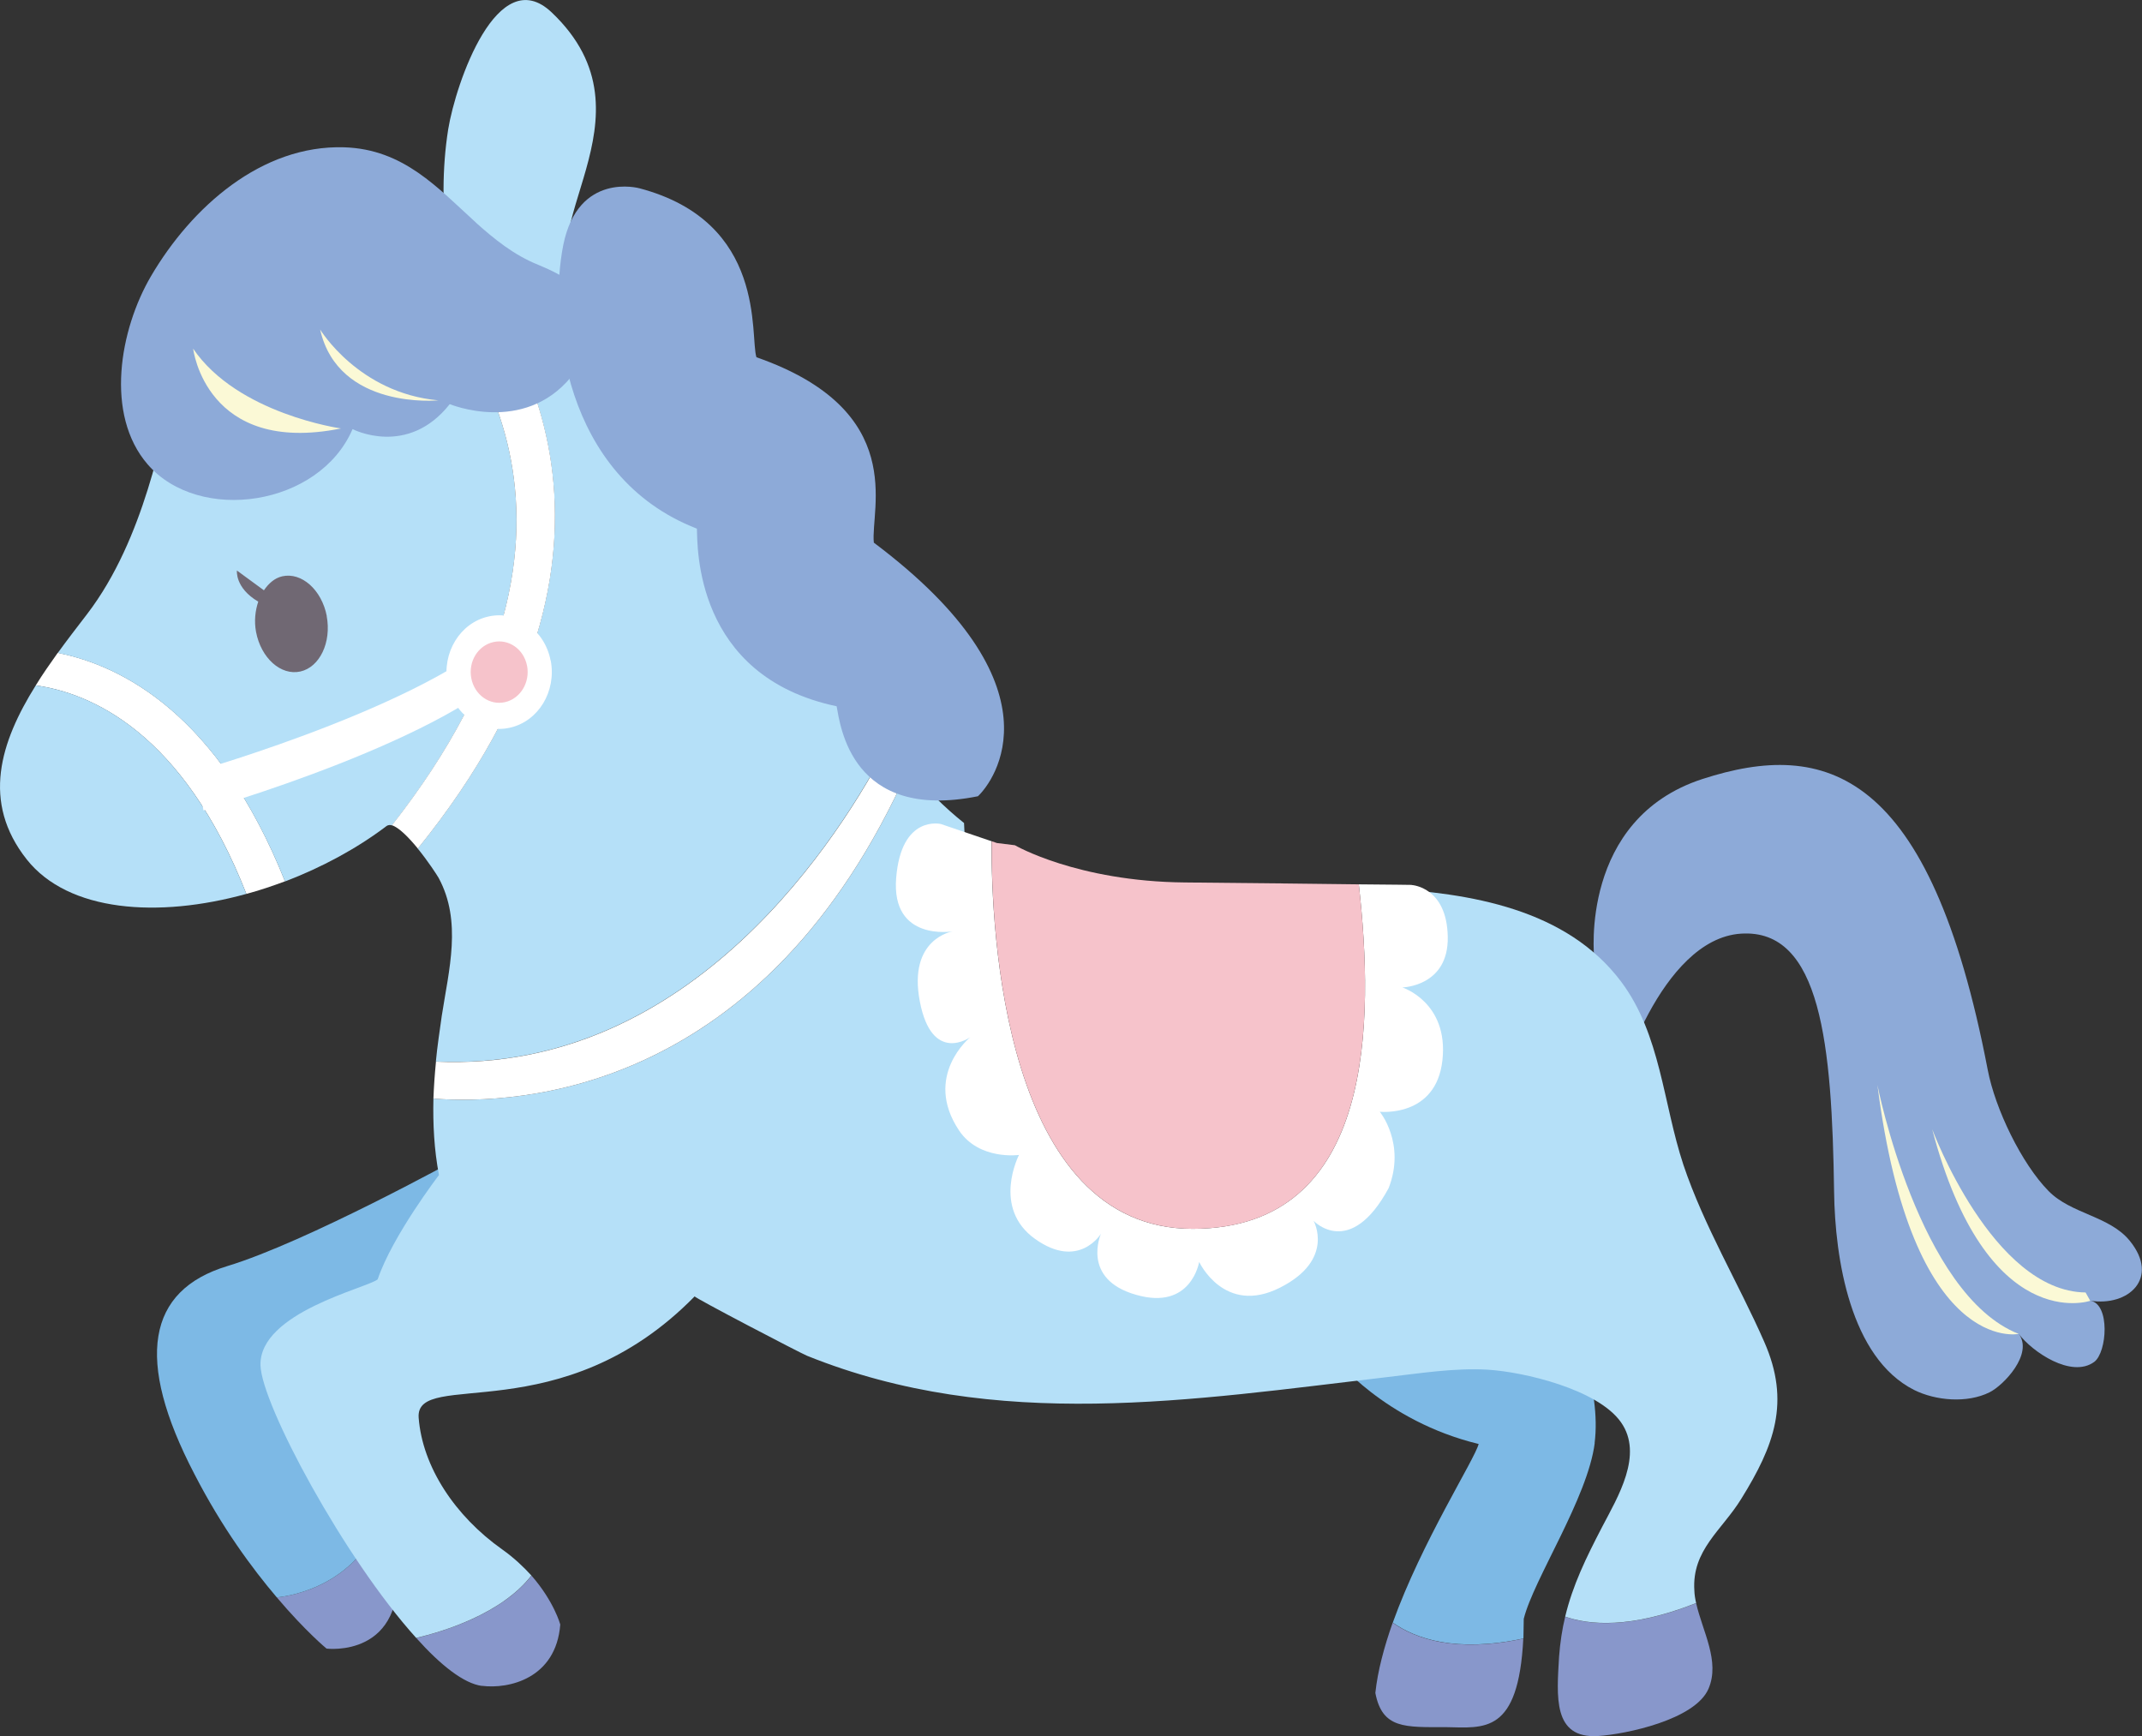 <?xml version="1.0" encoding="UTF-8"?><svg id="_レイヤー_2" xmlns="http://www.w3.org/2000/svg" viewBox="0 0 192.84 156.29"><rect x="0" y="0" width="192.84" height="156.29" fill="#333333" stroke="none"/><defs><style>.cls-1{fill:#8daad8;}.cls-2{fill:#706873;}.cls-3{fill:#f6c3cb;}.cls-4{fill:#fbf9d6;}.cls-5{fill:#7db9e5;}.cls-6{fill:#b5e0f8;}.cls-7{fill:#fff;}.cls-8{fill:#f7d7c4;}.cls-9{fill:#8897cb;}</style></defs><g id="_レイヤー_1-2"><path class="cls-8" d="M18.43,31.43s2.68,10.97,13.31,7.19"/><path class="cls-9" d="M24.92,143.8c2.59,3.06,4.48,4.61,4.48,4.61,0,0,7.26.92,6.33-7.91-.17-1.71-.53-3.26-1.02-4.67-2.23,6.8-8.34,7.83-9.79,7.97Z"/><path class="cls-5" d="M46.37,108.76c-2.7-4.49-5.05-4.51-5.05-4.51,0,0-13.72,7.57-20.87,9.73-7.18,2.18-8.35,8.37-2.94,18.73,2.47,4.8,5.2,8.49,7.41,11.09,1.45-.14,7.56-1.17,9.79-7.97-1.96-5.87-5.81-9.05-5.81-9.05l12.11-9.2s8.05-4.35,5.37-8.82Z"/><path class="cls-5" d="M143.56,129.91c.62-4.93-1.83-10.89-3.45-12.48-1.61-1.63-18.02,2.89-18.02,2.89l-1.99,1.86s4.5,5.75,13.02,7.81c-.35,1.38-5.12,8.81-7.73,16.08,2.02,1.43,5.64,2.74,11.76,1.43,0-.55.03-1.13.03-1.77.89-3.58,5.76-10.87,6.39-15.83Z"/><path class="cls-9" d="M125.38,146.08c-.77,2.18-1.35,4.34-1.56,6.32.62,3.25,2.68,3.08,6.35,3.08,3.45.06,6.53.66,6.97-7.97-6.11,1.31-9.74,0-11.76-1.43Z"/><path class="cls-1" d="M143.52,86.16s-1.34-12.42,9.74-16.03c11.06-3.59,20.49-.91,25.69,26.17.67,3.52,3.05,8.46,5.49,10.93,2.03,2.06,5.48,2.23,7.3,4.47,2.73,3.36-.13,5.94-3.56,5.39,1.81.29,1.52,4.65.36,5.51-2.05,1.5-5.58-.9-6.8-2.53,1.35,1.81-1.37,4.65-2.63,5.27-2.01,1-4.84.76-6.8-.22-5.73-2.91-7.11-11.81-7.19-17.83-.19-13.22-1.17-23.73-8.4-23.24-7.23.49-11.22,13.8-11.06,14.61.16.82-2.13-12.5-2.13-12.5Z"/><path class="cls-9" d="M140.91,145.54c-.27,1.11-.45,2.29-.55,3.59-.2,3.55-.6,7.4,3.51,7.15,2.53-.17,8.74-1.47,9.94-4.25,1.07-2.47-.54-5.18-1.11-7.71-5.93,2.35-9.68,1.96-11.79,1.22Z"/><path class="cls-9" d="M43.38,151.76c2.41.31,6.68-.64,7.06-5.52,0,0-.56-2.08-2.59-4.4-2.67,3.43-7.87,5.02-10.37,5.62,2.19,2.45,4.29,4.1,5.91,4.31Z"/><path class="cls-7" d="M5.19,58.78c-.69.98-1.37,1.93-1.97,2.92,4.89.69,13.22,4.15,18.96,18.77,1.17-.31,2.34-.71,3.48-1.13-6.01-15.06-14.68-19.42-20.46-20.57Z"/><path class="cls-6" d="M35.09,22.86c-5.45.6-13.9,3.11-19.54,12.6-.94,3.32-2.48,12.99-7.7,19.81-.88,1.15-1.79,2.32-2.65,3.51,5.78,1.15,14.44,5.51,20.46,20.57,3.3-1.26,6.45-2.95,9.14-4.99.14-.1.31-.11.49-.06,21.48-27.39,6.73-45.25-.19-51.43Z"/><path class="cls-6" d="M3.22,61.7c-3.19,5.1-4.91,10.49-.81,15.67,3.75,4.73,11.82,5.3,19.77,3.1-5.74-14.62-14.06-18.09-18.96-18.77Z"/><path class="cls-6" d="M79.99,66.95c-6.59-8.67-11.36-20.06-16.86-28.14-3.16-4.61-6.63-9-10.66-12.72-5.51-5.11,7.22-15.47-2.81-24.98-4.86-4.6-8.63,6.37-9.31,10.53-.56,3.55-.53,7.21-.08,10.77,6.41,7.03,19.43,26.67-2.66,53.98.92,1.13,1.72,2.36,1.88,2.64,2.12,3.92.92,8.27.28,12.43-.19,1.36-.4,2.73-.53,4.1,23.16,1.05,36.54-20.51,40.74-28.62Z"/><path class="cls-6" d="M158.82,120.77c-2.26-5.15-5.41-10.38-7.27-15.92-1.83-5.54-2.04-11.7-5.58-16.45-4.92-6.58-13.6-8.02-21.48-8.43.71,12.03-.23,33.45-17.97,31.4-16.44-1.88-19.27-26.82-19.73-37.28-1.79-1.43-3.44-3.09-5-4.92-12.98,29.26-35.08,30.31-42.77,29.73-.05,2.3.06,4.57.5,6.88,0,0-4.18,5.45-5.52,9.39-.9.77-10.67,2.96-10.55,7.74.11,3.56,7.56,17.4,14.02,24.54,2.5-.59,7.71-2.19,10.37-5.62-.7-.77-1.56-1.59-2.63-2.35-4.23-2.99-7.18-7.42-7.52-11.86-.31-4.46,12.82,1.36,24.85-10.92-.1.09,9.6,5.15,10.12,5.35,17.04,6.87,34.69,3.97,52.21,1.92,2.95-.34,6.06-.84,9.04-.67,3.23.19,9.92,1.75,12.02,4.73,2.06,2.92-.29,6.74-1.69,9.42-1.45,2.79-2.65,5.24-3.33,8.08,2.11.74,5.86,1.13,11.79-1.22-.09-.39-.15-.76-.16-1.13-.24-3.65,2.48-5.42,4.22-8.25,2.96-4.77,4.47-8.72,2.06-14.16Z"/><path class="cls-7" d="M81.78,69.17c-.61-.73-1.21-1.47-1.79-2.22-4.2,8.11-17.58,29.67-40.74,28.62-.11,1.12-.19,2.23-.23,3.33,7.69.58,29.78-.47,42.77-29.73Z"/><path class="cls-7" d="M40.28,22.41c.01.15.02.31.05.45,0,0-2.13-.32-5.24,0,6.92,6.18,21.68,24.04.19,51.43.64.2,1.53,1.11,2.34,2.1,22.09-27.31,9.07-46.96,2.66-53.98Z"/><path class="cls-7" d="M47.04,59.19c-5.91,7.25-28.72,13.76-28.72,13.76l-.68-3.51s22.81-6.51,28.72-13.77l.67,3.52Z"/><path class="cls-1" d="M42.83,20.02c-3.42-3.1-6.49-6.59-11.84-6.76-7.45-.23-13.75,5.39-17.39,11.59-2.83,4.82-4.18,12.47-.31,16.95,4.63,5.36,15.45,3.8,18.45-3.17,0,0,4.94,2.57,8.75-2.25,0,0,6.63,2.76,10.92-2.44,4.31-5.21,1.96-8.09-2.95-10.1-2.18-.87-3.94-2.3-5.63-3.81Z"/><path class="cls-4" d="M17.39,31.39s1.13,9.63,13.31,7.18c0,0-9.31-1.3-13.31-7.18Z"/><path class="cls-4" d="M39.46,36.04s-9,.89-10.64-6.38c0,0,3.45,5.72,10.64,6.38Z"/><path class="cls-4" d="M181.74,120.08s-9.6,2.03-12.72-22.41c0,0,3.73,18.89,12.72,22.41Z"/><path class="cls-4" d="M188.18,117.1s-9.32,3.21-14.23-15.45c0,0,5.42,14.6,13.81,14.7"/><path class="cls-2" d="M29.42,55.46c-.46-2.37-2.27-3.97-4.01-3.58-.7.16-1.23.65-1.65,1.26l-2.43-1.78s-.19,1.56,1.92,2.8c-.27.82-.38,1.74-.2,2.72.45,2.37,2.24,3.96,3.99,3.57,1.74-.39,2.82-2.62,2.37-5Z"/><path class="cls-7" d="M49.58,59.46c.53,2.79-1.12,5.48-3.68,6.05-2.57.58-5.07-1.19-5.61-3.97-.52-2.76,1.12-5.47,3.68-6.04,2.55-.58,5.07,1.21,5.6,3.96Z"/><path class="cls-3" d="M47.45,59.93c.29,1.51-.61,2.97-1.99,3.28-1.38.31-2.74-.65-3.03-2.15-.29-1.5.6-2.95,1.99-3.26,1.37-.31,2.74.63,3.03,2.14Z"/><path class="cls-7" d="M127.09,79.66s-1.87-.03-4.76-.05c1.36,12.18,1.55,30.97-14.93,31.01-17.02.03-18.18-26.86-18.13-34.89l-4.56-1.55s-3.57-.88-4.03,4.86c-.46,5.76,5.1,4.8,5.1,4.8,0,0-4.06.62-2.97,6.31,1.09,5.7,4.54,3.22,4.54,3.22,0,0-4.29,3.49-1,8.41,1.82,2.69,5.39,2.19,5.39,2.19,0,0-2.48,4.77,1.46,7.57,3.94,2.8,5.92-.48,5.92-.48,0,0-1.83,4.09,3.16,5.5,4.97,1.44,5.68-2.96,5.68-2.96,0,0,2.26,4.85,7.27,2.32,5-2.52,3.03-6.02,3.03-6.02,0,0,3.28,3.49,6.76-2.95,1.56-4.02-.8-6.87-.8-6.87,0,0,5.07.56,5.64-4.64.57-5.22-3.61-6.55-3.61-6.55,0,0,4.18-.08,4.09-4.56-.08-4.51-3.25-4.66-3.25-4.66Z"/><path class="cls-3" d="M107.4,110.62c16.47-.03,16.29-18.83,14.93-31.01-4.04-.05-10.04-.12-15.66-.17-9.71-.09-15.3-3.35-15.3-3.35l-1.62-.2-.47-.16c-.06,8.03,1.1,34.92,18.13,34.89Z"/><path class="cls-1" d="M57.57,16.95s-5.52-1.54-6.86,5.11c-1.33,6.64-.04,20.85,12.03,25.53.07,1.52-.28,13.28,12.58,15.99.33,1.71,1.3,10.39,12.72,8.1,1.42-1.33,7.85-9.9-9.37-22.83-.33-2.97,3.18-11.89-10.57-16.69-.61-1.91.98-12.17-10.53-15.21Z"/></g></svg>